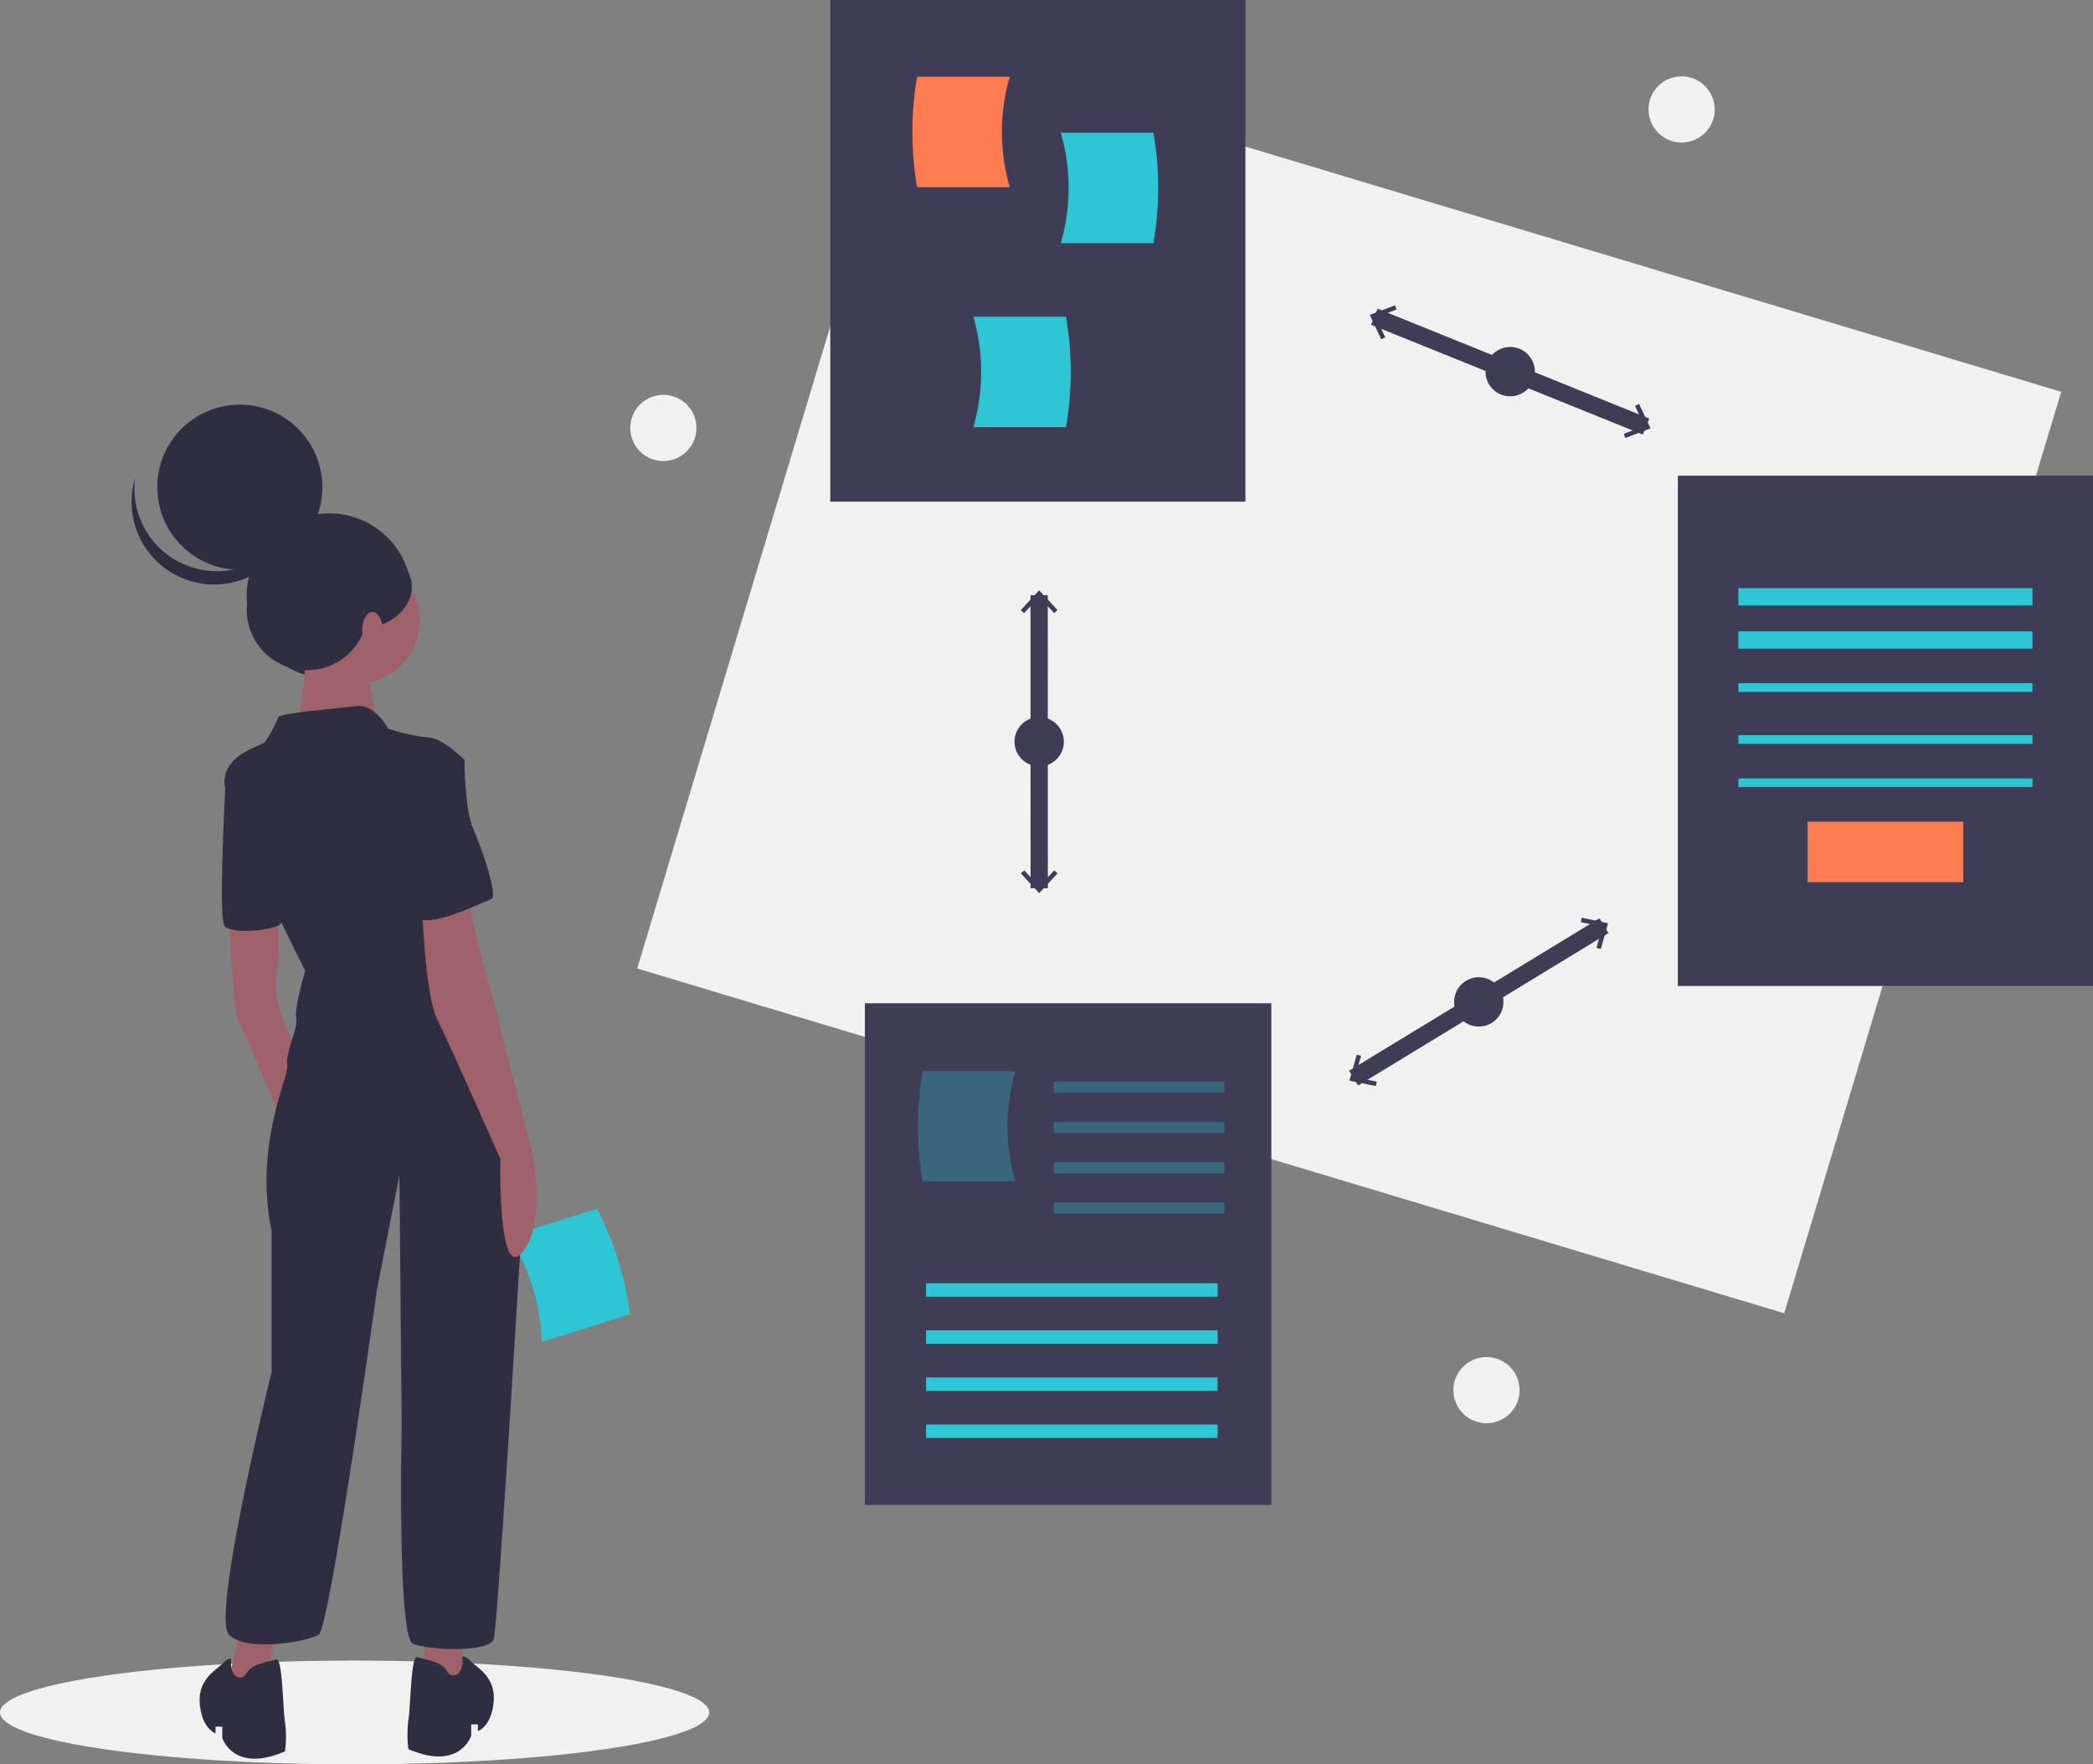 <svg xmlns="http://www.w3.org/2000/svg" width="242" height="204" viewBox="0 0 242 204">
    <rect x="0" y="0" width="242" height="204" fill="#808080" stroke="none"/>
    <defs>
        <style>
            .prefix__cls-1{fill:#f1f1f1}.prefix__cls-2,.prefix__cls-9{fill:#2ec5d4}.prefix__cls-3{fill:#2f2e41}.prefix__cls-4{fill:#9f616a}.prefix__cls-6{fill:none;stroke:#3f3d56;stroke-miterlimit:10;stroke-width:2px}.prefix__cls-7{fill:#3f3d56}.prefix__cls-8{fill:#fa7c50}.prefix__cls-9{opacity:.3}
        </style>
    </defs>
    <g id="prefix__undraw_process_e90d" transform="translate(.412 -.07)">
        <circle id="prefix__Ellipse_90" cx="3.827" cy="3.827" r="3.827" class="prefix__cls-1" data-name="Ellipse 90" transform="translate(190.195 8.898)"/>
        <circle id="prefix__Ellipse_91" cx="3.827" cy="3.827" r="3.827" class="prefix__cls-1" data-name="Ellipse 91" transform="translate(167.633 156.976)"/>
        <circle id="prefix__Ellipse_92" cx="3.827" cy="3.827" r="3.827" class="prefix__cls-1" data-name="Ellipse 92" transform="translate(72.459 45.723)"/>
        <ellipse id="prefix__Ellipse_93" cx="41" cy="6" class="prefix__cls-1" data-name="Ellipse 93" rx="41" ry="6" transform="translate(-.412 192.07)"/>
        <path id="prefix__Path_2150" d="M364.032 611.023l10.221-3.2a37.462 37.462 0 0 0-3.818-12.187l-10.221 3.2a22.979 22.979 0 0 1 3.818 12.187z" class="prefix__cls-2" data-name="Path 2150" transform="translate(-301.809 -455.797)"/>
        <circle id="prefix__Ellipse_94" cx="9.543" cy="9.543" r="9.543" class="prefix__cls-3" data-name="Ellipse 94" transform="translate(28.111 59.424)"/>
        <path id="prefix__Path_2151" d="M100.315 724.537l-1.815 7.78h4.409l1.815-8.817z" class="prefix__cls-4" data-name="Path 2151" transform="translate(-72.956 -535.981)"/>
        <path id="prefix__Path_2152" d="M187.5 727.5v7.261l4.409.519v-7.78z" class="prefix__cls-4" data-name="Path 2152" transform="translate(-138.876 -538.944)"/>
        <path id="prefix__Path_2153" d="M235.5 464.762s.519 11.151 1.037 11.929 5.187 11.929 5.187 11.929l2.334-7.261s-3.631-5.965-3.112-9.336a38.752 38.752 0 0 0 .192-7.52z" class="prefix__cls-4" data-name="Path 2153" transform="translate(-209.437 -358.672)"/>
        <circle id="prefix__Ellipse_95" cx="7.261" cy="7.261" r="7.261" class="prefix__cls-4" data-name="Ellipse 95" transform="translate(33.583 64.597)"/>
        <path id="prefix__Path_2154" d="M264.529 336.5s.259 10.373-1.556 11.929 10.373.259 10.373.259-2.593-7.261-.519-8.817-8.298-3.371-8.298-3.371z" class="prefix__cls-4" data-name="Path 2154" transform="translate(-229.65 -263.864)"/>
        <path id="prefix__Path_2155" d="M252.416 374.046s-1.556-2.853-3.631-2.593-8.817.778-9.077 1.3a15.49 15.49 0 0 1-1.556 2.853c-.519.519-4.409 1.3-4.668 4.409s9.336 22.043 9.336 22.043-1.3 4.409-1.037 5.446-1.3 4.149-1.037 5.446-3.89 9.077-1.815 19.19v16.338s-7 28.267-4.927 30.342 9.077.778 10.373 0 6.743-39.937 6.743-39.937l2.593-13.226.259 29.045s-.519 24.377 1.3 25.155 8.817 1.037 9.336-.519c.4-1.214 2.386-33.5 3.239-47.656a52.88 52.88 0 0 0-1.142-14.568c-1.079-4.9-2.646-10.647-4.431-12.982-3.371-4.409-5.446-18.412-5.446-18.412l4.409-8.039s-2.593-2.593-4.149-2.593a21.37 21.37 0 0 1-4.672-1.042z" class="prefix__cls-3" data-name="Path 2155" transform="translate(-207.941 -289.74)"/>
        <path id="prefix__Path_2156" d="M234.191 397.5l-1.368.931s-.966 16.7-.188 17.741 6.187.531 6.594-.383-5.038-18.289-5.038-18.289z" class="prefix__cls-3" data-name="Path 2156" transform="translate(-207.091 -309.045)"/>
        <path id="prefix__Path_2157" d="M321.5 451.251s.259 10.892 1.815 14 7.261 16.078 7.261 16.078-.331 14.271 2.557 10.766 1.073-11.8 1.073-11.8l-4.927-19.19s-2.593-8.558-2.334-11.151-5.445 1.297-5.445 1.297z" class="prefix__cls-4" data-name="Path 2157" transform="translate(-273.135 -347.236)"/>
        <path id="prefix__Path_2158" d="M321.395 795.228s.259-.207 1.037.571 2.853 1.815 2.593 4.668-1.815 3.371-1.815 3.371v-.778h-.778v1.3s-1.3 4.149-7.261 1.556a13.449 13.449 0 0 1 0-3.371c.259-1.3.259-7.521 1.037-7.261s2.853.519 3.371 1.556 2.075.67 1.816-1.612z" class="prefix__cls-3" data-name="Path 2158" transform="translate(-268.362 -603.612)"/>
        <path id="prefix__Path_2159" d="M226.067 796.228s-.259-.207-1.037.571-2.853 1.815-2.593 4.668 1.815 3.371 1.815 3.371v-.778h.778v1.3s1.3 4.149 7.261 1.556a13.451 13.451 0 0 0 0-3.371c-.259-1.3-.259-7.521-1.037-7.261s-2.853.519-3.371 1.556-2.075.67-1.816-1.612z" class="prefix__cls-3" data-name="Path 2159" transform="translate(-199.745 -604.352)"/>
        <path id="prefix__Path_2160" d="M319.446 392.5l3.631.778s0 5.705 1.037 8.039 2.853 7.78 2.075 8.039-8.039 3.89-8.558 1.815-1.816-18.671 1.815-18.671z" class="prefix__cls-3" data-name="Path 2160" transform="translate(-269.784 -305.342)"/>
        <circle id="prefix__Ellipse_96" cx="9.543" cy="9.543" r="9.543" class="prefix__cls-3" data-name="Ellipse 96" transform="translate(17.773 46.859)"/>
        <path id="prefix__Path_2161" d="M196.379 278.883a9.544 9.544 0 0 0 14.737-5.011 9.544 9.544 0 1 1-18.616-3.914 9.54 9.54 0 0 0 3.879 8.925z" class="prefix__cls-3" data-name="Path 2161" transform="translate(-177.295 -214.578)"/>
        <circle id="prefix__Ellipse_97" cx="6.998" cy="6.998" r="6.998" class="prefix__cls-3" data-name="Ellipse 97" transform="translate(28.111 63.559)"/>
        <ellipse id="prefix__Ellipse_98" cx="6.203" cy="4.851" class="prefix__cls-3" data-name="Ellipse 98" rx="6.203" ry="4.851" transform="translate(34.792 63.082)"/>
        <ellipse id="prefix__Ellipse_99" cx="1.177" cy="2.083" data-name="Ellipse 99" rx="1.177" ry="2.083" transform="translate(41.472 70.821)" style="fill:#a0616a"/>
        <path id="prefix__Rectangle_441" d="M0 0H138.482V111.252H0z" class="prefix__cls-1" data-name="Rectangle 441" transform="rotate(16.73 33.918 360.78)"/>
        <path id="prefix__Line_3" d="M0 0L31.415 12.698" class="prefix__cls-6" data-name="Line 3" transform="translate(158.493 36.691)"/>
        <path id="prefix__Path_2162" d="M610.473 140.728l.47-.22-1.085-2.316 2.389-.912-.186-.485-2.91 1.112z" class="prefix__cls-7" data-name="Path 2162" transform="translate(-451.182 -101.426)"/>
        <path id="prefix__Path_2163" d="M722.566 184.726l-.186-.485 2.389-.912-1.084-2.316.47-.22 1.32 2.822z" class="prefix__cls-7" data-name="Path 2163" transform="translate(-535.046 -134.014)"/>
        <circle id="prefix__Ellipse_100" cx="2.853" cy="2.853" r="2.853" class="prefix__cls-7" data-name="Ellipse 100" transform="translate(171.348 40.187)"/>
        <path id="prefix__Line_4" d="M0 17.622L28.942 0" class="prefix__cls-6" data-name="Line 4" transform="translate(156.099 107.101)"/>
        <path id="prefix__Path_2164" d="M603.133 474.542l.1-.509-2.505-.513.694-2.462-.5-.141-.845 3z" class="prefix__cls-7" data-name="Path 2164" transform="translate(-444.463 -348.902)"/>
        <path id="prefix__Path_2165" d="M705.531 413.485l-.5-.141.695-2.461-2.506-.513.1-.508 3.052.626z" class="prefix__cls-7" data-name="Path 2165" transform="translate(-520.854 -303.679)"/>
        <circle id="prefix__Ellipse_101" cx="2.853" cy="2.853" r="2.853" class="prefix__cls-7" data-name="Ellipse 101" transform="translate(167.717 113.059)"/>
        <path id="prefix__Line_5" d="M0 0L0.01 33.884" class="prefix__cls-6" data-name="Line 5" transform="translate(119.736 68.887)"/>
        <path id="prefix__Path_2166" d="M453.538 266.157l.38.354 1.74-1.874 1.742 1.873.38-.354-2.122-2.281z" class="prefix__cls-7" data-name="Path 2166" transform="translate(-335.922 -195.55)"/>
        <path id="prefix__Path_2167" d="M453.573 389.068l.38-.354 1.741 1.873 1.741-1.874.38.354-2.121 2.282z" class="prefix__cls-7" data-name="Path 2167" transform="translate(-335.948 -288.014)"/>
        <circle id="prefix__Ellipse_102" cx="2.853" cy="2.853" r="2.853" class="prefix__cls-7" data-name="Ellipse 102" transform="translate(116.889 82.977)"/>
        <path id="prefix__Rectangle_442" d="M0 0H48V58H0z" class="prefix__cls-7" data-name="Rectangle 442" transform="translate(95.588 .07)"/>
        <path id="prefix__Path_2168" d="M551.463 103.659h-10.711a37.463 37.463 0 0 1 0-12.771h10.711a22.979 22.979 0 0 0 0 12.771z" class="prefix__cls-8" data-name="Path 2168" transform="translate(-435.122 -81.946)"/>
        <path id="prefix__Path_2169" d="M606.379 128.637h10.711a37.463 37.463 0 0 0 0-12.771h-10.711a22.98 22.98 0 0 1 0 12.771z" class="prefix__cls-2" data-name="Path 2169" transform="translate(-484.137 -100.447)"/>
        <path id="prefix__Path_2170" d="M567.379 210.637h10.711a37.463 37.463 0 0 0 0-12.771h-10.711a22.979 22.979 0 0 1 0 12.771z" class="prefix__cls-2" data-name="Path 2170" transform="translate(-455.25 -161.182)"/>
        <path id="prefix__Rectangle_443" d="M0 0H48V59H0z" class="prefix__cls-7" data-name="Rectangle 443" transform="translate(193.588 55.07)"/>
        <path id="prefix__Rectangle_444" d="M0 0H34V2H0z" class="prefix__cls-2" data-name="Rectangle 444" transform="translate(200.588 68.07)"/>
        <path id="prefix__Rectangle_445" d="M0 0H34V2H0z" class="prefix__cls-2" data-name="Rectangle 445" transform="translate(200.588 73.07)"/>
        <path id="prefix__Rectangle_446" d="M0 0H34V1H0z" class="prefix__cls-2" data-name="Rectangle 446" transform="translate(200.588 79.07)"/>
        <path id="prefix__Rectangle_447" d="M0 0H34V1H0z" class="prefix__cls-2" data-name="Rectangle 447" transform="translate(200.588 85.07)"/>
        <path id="prefix__Rectangle_448" d="M0 0H34V1H0z" class="prefix__cls-2" data-name="Rectangle 448" transform="translate(200.588 90.07)"/>
        <path id="prefix__Rectangle_449" d="M0 0H18V7H0z" class="prefix__cls-8" data-name="Rectangle 449" transform="translate(208.588 95.07)"/>
        <path id="prefix__Rectangle_450" d="M0 0H47V58H0z" class="prefix__cls-7" data-name="Rectangle 450" transform="translate(99.588 116.07)"/>
        <path id="prefix__Rectangle_451" d="M0 0H33.713V1.556H0z" class="prefix__cls-2" data-name="Rectangle 451" transform="translate(106.661 148.439)"/>
        <path id="prefix__Rectangle_452" d="M0 0H33.713V1.556H0z" class="prefix__cls-2" data-name="Rectangle 452" transform="translate(106.661 153.885)"/>
        <path id="prefix__Rectangle_453" d="M0 0H33.713V1.556H0z" class="prefix__cls-2" data-name="Rectangle 453" transform="translate(106.661 159.331)"/>
        <path id="prefix__Rectangle_454" d="M0 0H33.713V1.556H0z" class="prefix__cls-2" data-name="Rectangle 454" transform="translate(106.661 164.777)"/>
        <path id="prefix__Path_2171" d="M553.963 546.965h-10.711a37.46 37.46 0 0 1 0-12.771h10.711a22.98 22.98 0 0 0 0 12.771z" class="prefix__cls-9" data-name="Path 2171" transform="translate(-436.974 -410.29)"/>
        <path id="prefix__Rectangle_455" d="M0 0H19.709V1.297H0z" class="prefix__cls-9" data-name="Rectangle 455" transform="translate(121.443 125.1)"/>
        <path id="prefix__Rectangle_456" d="M0 0H19.709V1.297H0z" class="prefix__cls-9" data-name="Rectangle 456" transform="translate(121.443 129.768)"/>
        <path id="prefix__Rectangle_457" d="M0 0H19.709V1.297H0z" class="prefix__cls-9" data-name="Rectangle 457" transform="translate(121.443 134.436)"/>
        <path id="prefix__Rectangle_458" d="M0 0H19.709V1.297H0z" class="prefix__cls-9" data-name="Rectangle 458" transform="translate(121.443 139.104)"/>
    </g>
</svg>
